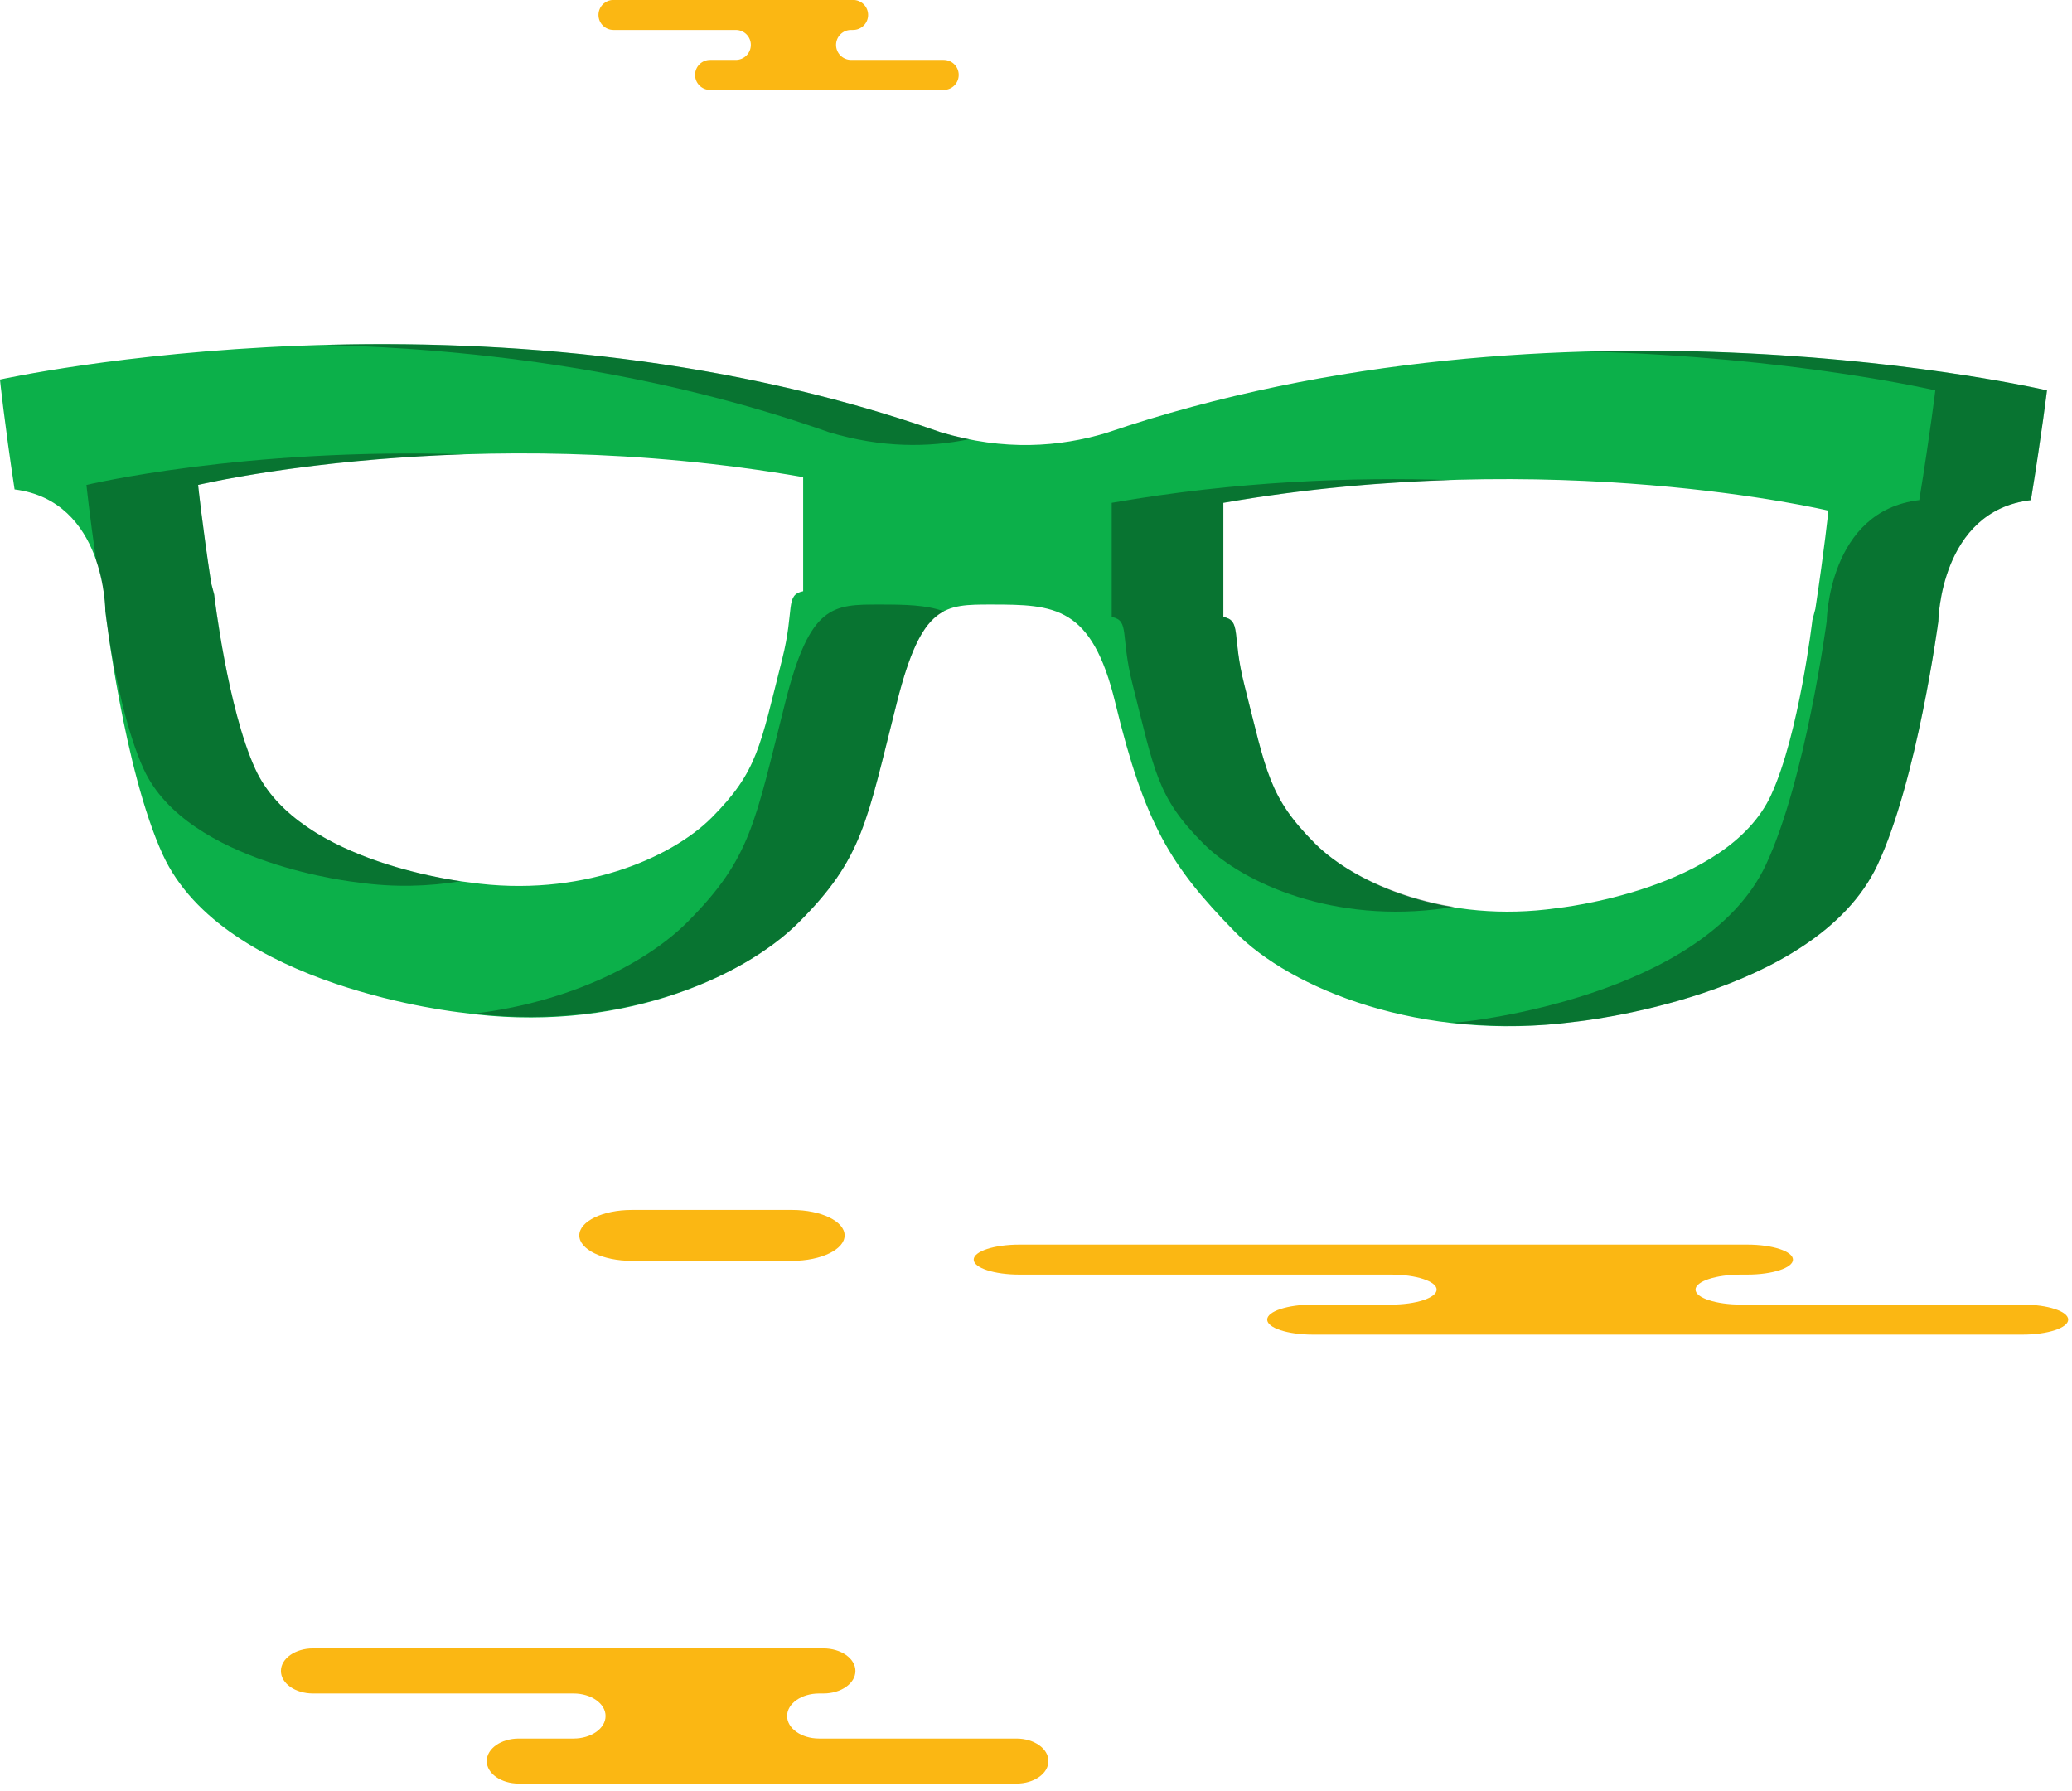 <svg xmlns="http://www.w3.org/2000/svg" xmlns:xlink="http://www.w3.org/1999/xlink" preserveAspectRatio="xMidYMid" width="221" height="191" viewBox="0 0 221 191">
  <defs>
    <style>

      .cls-3 {
        fill: #0cb04a;
      }

      .cls-4 {
        fill: #020403;
        opacity: 0.35;
      }

      .cls-9 {
        fill: #fbb713;
      }
    </style>
  </defs>
  <g id="group-44svg">
    <path d="M117.966,46.189 C113.020,47.666 107.149,48.144 100.331,46.102 C51.826,28.984 -0.003,40.484 -0.003,40.484 C-0.003,40.484 0.459,44.972 1.555,52.202 C11.260,53.430 11.237,65.179 11.237,65.179 C11.237,65.179 13.214,82.095 17.355,91.142 C23.859,105.351 49.208,108.001 49.208,108.001 C65.612,110.353 79.178,104.404 85.189,98.389 C92.068,91.498 92.406,87.764 95.690,74.817 C98.318,64.457 100.739,64.481 105.731,64.481 C112.479,64.481 116.452,64.625 118.953,74.945 C122.099,87.930 124.898,92.418 131.704,99.373 C137.653,105.456 151.570,111.167 168.007,108.983 C168.007,108.983 193.583,106.412 200.247,92.268 C204.477,83.265 206.743,66.276 206.743,66.276 C206.743,66.276 206.900,54.473 216.619,53.344 C217.793,46.123 218.330,41.637 218.330,41.637 C218.330,41.637 166.649,29.576 117.966,46.189 ZM85.665,63.060 C83.702,63.466 84.788,64.937 83.425,70.313 C81.068,79.603 80.826,82.281 75.892,87.224 C71.578,91.538 61.847,95.807 50.080,94.120 C50.080,94.120 31.895,92.218 27.230,82.026 C24.259,75.536 22.841,63.401 22.841,63.401 C22.841,63.401 22.521,62.193 22.521,62.193 C21.541,55.733 21.129,51.724 21.129,51.724 C21.129,51.724 50.289,44.742 85.665,50.890 C85.665,50.890 85.665,63.060 85.665,63.060 ZM193.628,64.937 C193.628,64.937 193.308,66.145 193.308,66.145 C193.308,66.145 191.890,78.279 188.918,84.770 C184.253,94.963 166.068,96.862 166.068,96.862 C154.301,98.552 144.569,94.282 140.256,89.968 C135.322,85.025 135.079,82.346 132.724,73.057 C131.360,67.682 132.446,66.210 130.483,65.803 C130.483,65.803 130.483,53.633 130.483,53.633 C165.859,47.486 195.019,54.469 195.019,54.469 C195.019,54.469 194.606,58.476 193.628,64.937 Z" id="path-1" class="cls-3" fill-rule="evenodd"/>
    <path d="M88.421,46.102 C94.051,47.788 99.025,47.743 103.377,46.848 C102.381,46.648 101.371,46.414 100.331,46.102 C77.230,37.950 53.389,36.293 34.739,36.788 C51.100,37.232 69.996,39.600 88.421,46.102 Z" id="path-2" class="cls-4" fill-rule="evenodd"/>
    <path d="M140.256,89.968 C135.322,85.025 135.079,82.346 132.724,73.057 C131.360,67.682 132.446,66.210 130.483,65.803 C130.483,65.803 130.483,53.633 130.483,53.633 C139.037,52.147 147.214,51.439 154.717,51.204 C144.373,50.866 131.919,51.314 118.574,53.633 C118.574,53.633 118.574,65.803 118.574,65.803 C120.537,66.210 119.451,67.682 120.815,73.057 C123.171,82.346 123.413,85.025 128.347,89.968 C132.661,94.282 142.393,98.552 154.160,96.862 C154.160,96.862 154.516,96.823 155.107,96.737 C148.431,95.649 143.127,92.840 140.256,89.968 Z" id="path-3" class="cls-4" fill-rule="evenodd"/>
    <path d="M11.676,68.394 C12.377,72.495 13.580,78.222 15.321,82.026 C19.986,92.218 38.171,94.120 38.171,94.120 C42.105,94.684 45.779,94.540 49.132,93.994 C45.371,93.447 31.261,90.836 27.230,82.026 C24.259,75.536 22.841,63.401 22.841,63.401 C22.841,63.401 22.521,62.193 22.521,62.193 C21.541,55.733 21.130,51.724 21.130,51.724 C21.130,51.724 32.446,49.017 49.522,48.460 C25.998,47.721 9.221,51.724 9.221,51.724 C9.221,51.724 9.532,54.756 10.256,59.786 C11.229,62.631 11.237,65.179 11.237,65.179 C11.237,65.179 11.386,66.428 11.676,68.394 Z" id="path-4" class="cls-4" fill-rule="evenodd"/>
    <path d="M93.821,64.481 C88.829,64.481 86.410,64.457 83.781,74.816 C80.497,87.764 80.160,91.498 73.280,98.389 C68.992,102.679 60.817,106.880 50.553,108.115 C66.340,109.956 79.345,104.235 85.189,98.389 C92.068,91.498 92.406,87.764 95.690,74.816 C97.235,68.726 98.712,66.237 100.678,65.208 C98.781,64.517 96.528,64.481 93.821,64.481 Z" id="path-5" class="cls-4" fill-rule="evenodd"/>
    <path d="M169.424,37.496 C191.157,38.086 206.421,41.637 206.421,41.637 C206.421,41.637 205.884,46.122 204.709,53.344 C194.991,54.473 194.835,66.276 194.835,66.276 C194.835,66.276 192.569,83.265 188.338,92.268 C181.674,106.412 156.098,108.983 156.098,108.983 C155.698,109.037 155.318,109.030 154.919,109.073 C159.016,109.538 163.393,109.596 168.007,108.983 C168.007,108.983 193.583,106.412 200.247,92.268 C204.477,83.265 206.743,66.276 206.743,66.276 C206.743,66.276 206.900,54.473 216.619,53.344 C217.793,46.122 218.330,41.637 218.330,41.637 C218.330,41.637 197.290,36.739 169.424,37.496 Z" id="path-6" class="cls-4" fill-rule="evenodd"/>
    <path d="M172.409,132.754 C172.409,132.754 186.368,132.754 186.368,132.754 C189.058,132.754 191.239,133.470 191.239,134.353 C191.239,135.237 189.058,135.953 186.368,135.953 C186.368,135.953 185.717,135.953 185.717,135.953 C183.026,135.953 180.844,136.669 180.844,137.553 C180.844,138.436 183.026,139.153 185.717,139.153 C185.717,139.153 215.722,139.153 215.722,139.153 C218.414,139.153 220.595,139.869 220.595,140.752 C220.595,141.635 218.414,142.353 215.722,142.353 C215.722,142.353 179.664,142.353 179.664,142.353 C179.664,142.353 140.031,142.353 140.031,142.353 C137.341,142.353 135.158,141.635 135.158,140.752 C135.158,139.869 137.341,139.153 140.031,139.153 C140.031,139.153 148.359,139.153 148.359,139.153 C151.051,139.153 153.232,138.436 153.232,137.553 C153.232,136.669 151.051,135.953 148.359,135.953 C148.359,135.953 108.728,135.953 108.728,135.953 C106.036,135.953 103.855,135.237 103.855,134.353 C103.855,133.470 106.036,132.754 108.728,132.754 C108.728,132.754 118.094,132.754 118.094,132.754 C118.094,132.754 172.409,132.754 172.409,132.754 Z" id="path-7" class="cls-9" fill-rule="evenodd"/>
    <path d="M78.037,175.825 C78.037,175.825 87.825,175.825 87.825,175.825 C89.712,175.825 91.241,176.900 91.241,178.228 C91.241,179.555 89.712,180.631 87.825,180.631 C87.825,180.631 87.368,180.631 87.368,180.631 C85.482,180.631 83.953,181.707 83.953,183.034 C83.953,184.362 85.482,185.437 87.368,185.437 C87.368,185.437 108.410,185.437 108.410,185.437 C110.297,185.437 111.826,186.513 111.826,187.840 C111.826,189.168 110.297,190.243 108.410,190.243 C108.410,190.243 83.125,190.243 83.125,190.243 C83.125,190.243 55.333,190.243 55.333,190.243 C53.446,190.243 51.916,189.168 51.916,187.840 C51.916,186.513 53.446,185.437 55.333,185.437 C55.333,185.437 61.173,185.437 61.173,185.437 C63.059,185.437 64.589,184.362 64.589,183.034 C64.589,181.707 63.059,180.631 61.173,180.631 C61.173,180.631 33.381,180.631 33.381,180.631 C31.495,180.631 29.965,179.555 29.965,178.228 C29.965,176.900 31.495,175.825 33.381,175.825 C33.381,175.825 39.949,175.825 39.949,175.825 C39.949,175.825 78.037,175.825 78.037,175.825 Z" id="path-8" class="cls-9" fill-rule="evenodd"/>
    <path d="M84.500,134.485 C87.586,134.485 90.088,133.271 90.088,131.773 C90.088,130.275 87.586,129.060 84.500,129.060 C84.500,129.060 67.375,129.060 67.375,129.060 C64.289,129.060 61.787,130.275 61.787,131.773 C61.787,133.271 64.289,134.485 67.375,134.485 C67.375,134.485 84.500,134.485 84.500,134.485 Z" id="path-9" class="cls-9" fill-rule="evenodd"/>
    <path d="M86.398,-0.008 C86.398,-0.008 90.991,-0.008 90.991,-0.008 C91.877,-0.008 92.594,0.709 92.594,1.592 C92.594,2.475 91.877,3.192 90.991,3.192 C90.991,3.192 90.778,3.192 90.778,3.192 C89.892,3.192 89.174,3.907 89.174,4.790 C89.174,5.675 89.892,6.391 90.778,6.391 C90.778,6.391 100.653,6.391 100.653,6.391 C101.540,6.391 102.257,7.107 102.257,7.991 C102.257,8.874 101.540,9.590 100.653,9.590 C100.653,9.590 88.785,9.590 88.785,9.590 C88.785,9.590 75.740,9.590 75.740,9.590 C74.855,9.590 74.137,8.874 74.137,7.991 C74.137,7.107 74.855,6.391 75.740,6.391 C75.740,6.391 78.481,6.391 78.481,6.391 C79.367,6.391 80.086,5.675 80.086,4.790 C80.086,3.907 79.367,3.192 78.481,3.192 C78.481,3.192 65.437,3.192 65.437,3.192 C64.552,3.192 63.833,2.475 63.833,1.592 C63.833,0.709 64.552,-0.008 65.437,-0.008 C65.437,-0.008 68.520,-0.008 68.520,-0.008 C68.520,-0.008 86.398,-0.008 86.398,-0.008 Z" id="path-10" class="cls-9" fill-rule="evenodd"/>
  </g>
</svg>
